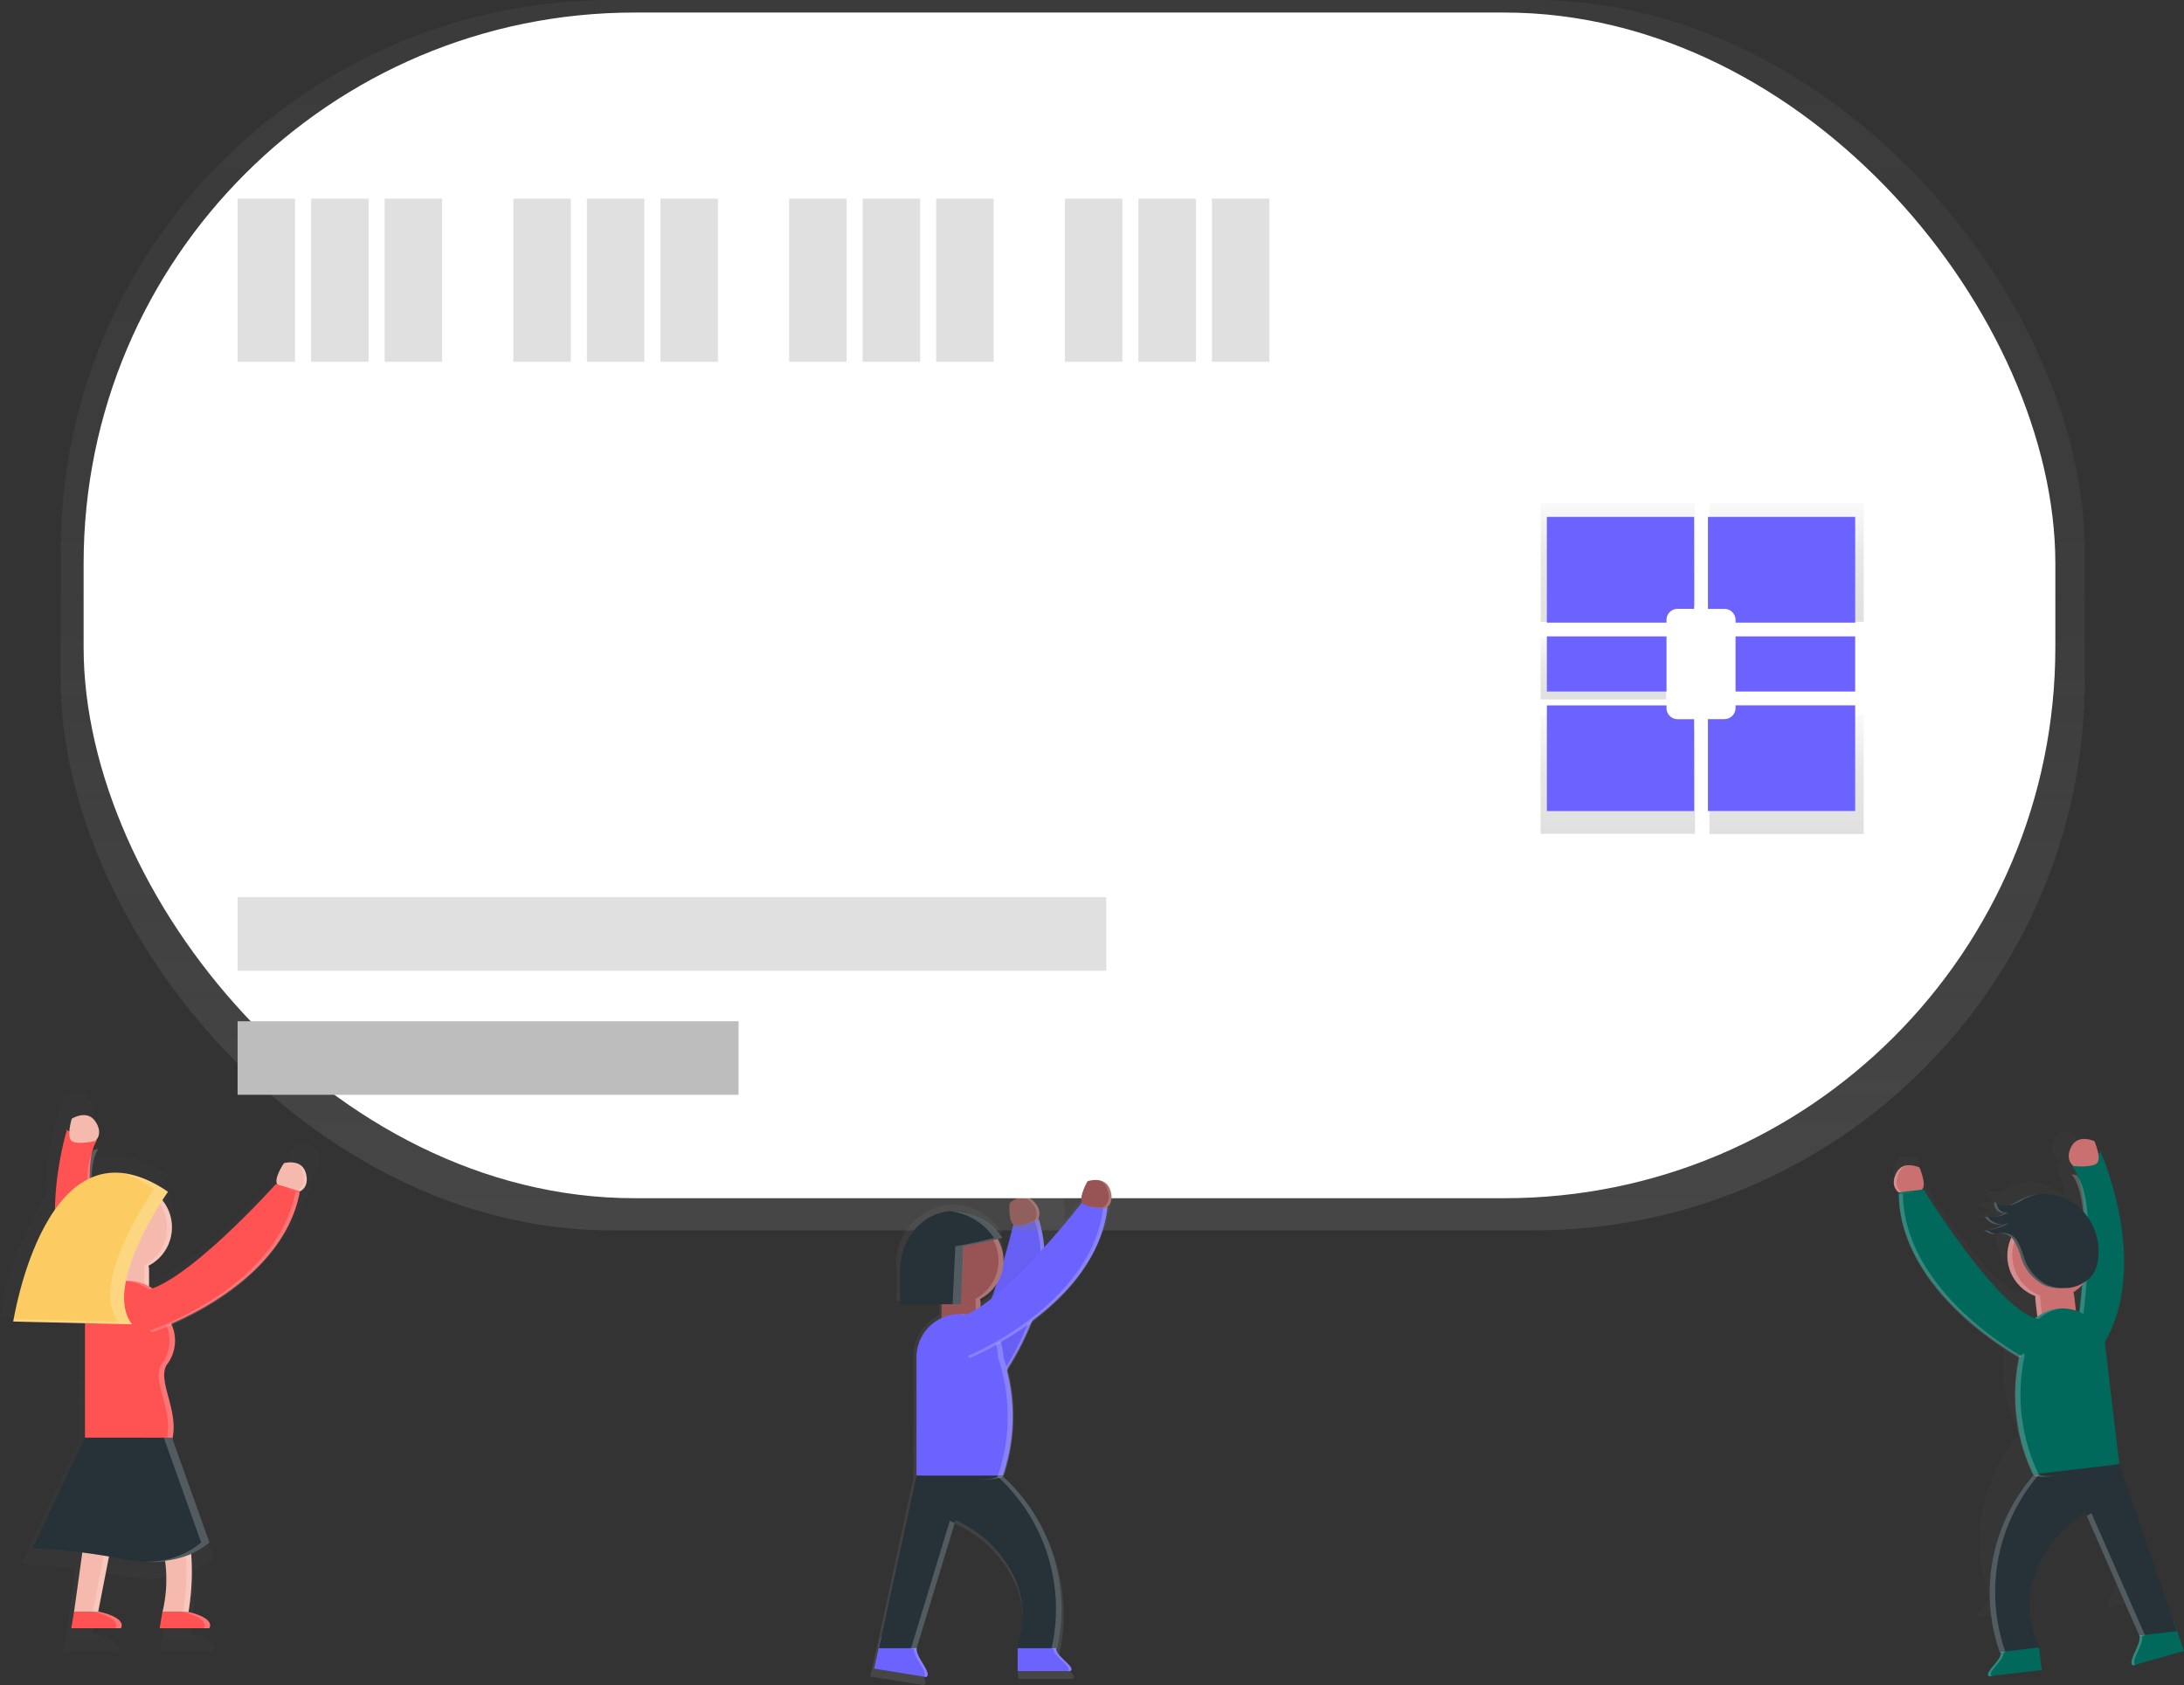 <svg xmlns="http://www.w3.org/2000/svg" xmlns:xlink="http://www.w3.org/1999/xlink" width="109" height="84.103" viewBox="0 0 109 84.103"><rect x="0" y="0" width="109" height="84.103" fill="#333333" stroke="none"/><defs><style>.a{fill:url(#a);}.b{fill:#6c63ff;}.c{opacity:0.05;}.d,.g{fill:#fff;}.d,.n{opacity:0.2;}.e{fill:#985454;}.f{fill:url(#b);}.h{fill:#e0e0e0;}.i{fill:#bdbdbd;}.j{fill:url(#c);}.k{fill:url(#d);}.l{fill:url(#e);}.m{fill:url(#g);}.o{fill:url(#i);}.p{fill:url(#j);}.q{fill:#ff5252;}.r{fill:#f6b9ad;}.s{fill:#263238;}.t{fill:#fccc63;}.u{fill:url(#k);}.v{fill:url(#l);}.w{fill:#ca7070;}.x{fill:#00695c;}</style><linearGradient id="a" x1="0.5" y1="1" x2="0.5" gradientUnits="objectBoundingBox"><stop offset="0" stop-color="gray" stop-opacity="0.251"/><stop offset="0.54" stop-color="gray" stop-opacity="0.122"/><stop offset="1" stop-color="gray" stop-opacity="0.102"/></linearGradient><linearGradient id="b" x1="0.5" y1="1" x2="0.5" y2="0" xlink:href="#a"/><linearGradient id="c" x1="0.5" y1="1" x2="0.5" gradientUnits="objectBoundingBox"><stop offset="0" stop-opacity="0.122"/><stop offset="0.55" stop-opacity="0.09"/><stop offset="1" stop-opacity="0.02"/></linearGradient><linearGradient id="d" x1="0.5" y1="1.001" x2="0.5" y2="0.001" xlink:href="#c"/><linearGradient id="e" x1="0.5" y1="1" x2="0.5" y2="0" xlink:href="#c"/><linearGradient id="g" x1="0.5" y1="1" x2="0.5" y2="0" xlink:href="#c"/><linearGradient id="i" x1="0.501" y1="1" x2="0.501" y2="-0.04" xlink:href="#a"/><linearGradient id="j" x1="0.5" y1="1" x2="0.5" y2="0" xlink:href="#a"/><linearGradient id="k" x1="246.583" y1="-1170.459" x2="246.583" y2="-1171.347" xlink:href="#a"/><linearGradient id="l" x1="1.415" y1="-0.941" x2="1.415" y2="-1.927" xlink:href="#a"/></defs><g transform="translate(0.03)"><path class="a" d="M521.848,599.316c-.062-.06-.126-.126-.171-.177a.755.755,0,0,1-.178-.341h.045l.021-.1a9.3,9.3,0,0,0-2.791-8.8.1.1,0,0,0,.013-.023,9.713,9.713,0,0,0,.111-5.771,16.733,16.733,0,0,0,1.493-2.241,9.234,9.234,0,0,0,3.631-5.094,6.4,6.4,0,0,0,.126-.728.778.778,0,0,0,.116-.9.844.844,0,0,0-.055-.117.282.282,0,0,0-.021-.033.7.7,0,0,0-.044-.064l-.029-.033a.645.645,0,0,0-.047-.047l-.033-.028-.05-.035-.035-.021-.054-.026-.034-.015-.06-.02-.03-.009a.793.793,0,0,0-.086-.018h0a1.348,1.348,0,0,0-.57.057s-.453.786-.276,1.085c-.137.174-.5.638-1.007,1.235a6.8,6.8,0,0,0-.15-1.488,6.418,6.418,0,0,0-.185-.715.77.77,0,0,0-.264-.864.862.862,0,0,0-.1-.084l-.033-.021a.743.743,0,0,0-.067-.04l-.039-.018a.641.641,0,0,0-.062-.024l-.04-.011-.06-.013h-.138l-.064.006H520.6a.708.708,0,0,0-.086.02h0a1.347,1.347,0,0,0-.5.287s-.088.9.2,1.1a43.505,43.505,0,0,1-1.679,5.284,10.069,10.069,0,0,1-.928.713V581a.978.978,0,0,0,0-.107h0a1.013,1.013,0,0,0-.016-.1l.016-.009.068-.038.1-.06.063-.04q.07-.049.136-.1l.052-.044c.031-.026.06-.054.091-.082l.043-.06q.054-.055.1-.116l.037-.044a1.421,1.421,0,0,0,.091-.126l.037-.054q.039-.06.074-.126l.023-.04c.029-.054.055-.11.081-.166l.02-.05q.028-.068.05-.14a.189.189,0,0,1,.016-.049c.019-.06.035-.126.048-.186a.081.081,0,0,1,.006-.038q.015-.081.025-.162V579c0-.067.01-.133.01-.2a2.209,2.209,0,0,0-.285-1.085l.1-.028.077-.024c.029-.01.043-.019.039-.025-.054-.073-.11-.142-.166-.21l-.055-.063a.919.919,0,0,0-.126-.126l-.064-.065c-.04-.039-.081-.078-.126-.115l-.063-.057c-.05-.044-.1-.084-.152-.126l-.033-.026c-.062-.045-.126-.088-.185-.126l-.071-.043c-.04-.025-.082-.049-.126-.072l-.082-.043-.115-.055-.084-.038c-.04-.016-.082-.033-.126-.047l-.077-.028c-.062-.02-.126-.038-.185-.054l-.1-.021-.1-.021-.1-.016-.094-.011-.106-.009h-.2a1.719,1.719,0,0,0-.175.009h0a2.966,2.966,0,0,0-2.568,3.208v1.579h2.14v.715a2.22,2.22,0,0,0-1.289,2.014v6.09l-1.8,8.347h-.009v.023h0l-.353,1.571,2.67.427a.137.137,0,0,0,.084-.157.5.5,0,0,0-.032-.126,2.116,2.116,0,0,0-.152-.3c-.094-.162-.206-.336-.282-.494a1.1,1.1,0,0,1-.087-.252.981.981,0,0,1-.018-.136l1.965-6.458h-.009l.047-.152a6.019,6.019,0,0,1,3.147,3.224,5.045,5.045,0,0,1,.057,3.237h-.009v.021c-.028.069-.048.108-.048.108h.048v1.182h2.711C522.43,599.839,522.115,599.576,521.848,599.316Z" transform="translate(-468.718 -516.143)"/><path class="b" d="M539.837,608.411s4.676-4.916,3.147-9.641l-1.226.252s-1.645,6.924-3.4,7.918S539.837,608.411,539.837,608.411Z" transform="translate(-491.19 -537.987)"/><path class="c" d="M539.837,608.411s4.676-4.916,3.147-9.641l-1.226.252s-1.645,6.924-3.4,7.918S539.837,608.411,539.837,608.411Z" transform="translate(-491.19 -537.987)"/><path class="d" d="M555.807,599.352l.2-.042c1.523,4.725-3.147,9.641-3.147,9.641l-.144-.024C553.259,608.336,557.228,603.758,555.807,599.352Z" transform="translate(-504.198 -538.459)"/><path class="e" d="M568.628,591.657s.34-.423-.193-.953-1.185.1-1.185.1-.093.94.22,1.089S568.628,591.657,568.628,591.657Z" transform="translate(-516.888 -530.751)"/><path class="d" d="M571.91,591.706s.34-.423-.193-.953a.666.666,0,0,0-.568-.208.675.675,0,0,1,.7.18c.533.53.193.953.193.953a3.764,3.764,0,0,1-.783.252A4.109,4.109,0,0,0,571.91,591.706Z" transform="translate(-520.308 -530.768)"/><rect class="f" width="101.022" height="61.412" rx="27.5" transform="translate(2.997)"/><rect class="g" width="98.406" height="59.181" rx="27.5" transform="translate(4.143 0.626)"/><rect class="h" width="2.868" height="8.143" transform="translate(11.828 9.916)"/><rect class="h" width="2.868" height="8.143" transform="translate(15.498 9.916)"/><rect class="h" width="2.868" height="8.143" transform="translate(19.168 9.916)"/><rect class="h" width="2.868" height="8.143" transform="translate(25.591 9.916)"/><rect class="h" width="2.868" height="8.143" transform="translate(29.261 9.916)"/><rect class="h" width="2.868" height="8.143" transform="translate(32.931 9.916)"/><rect class="h" width="2.868" height="8.143" transform="translate(39.354 9.916)"/><rect class="h" width="2.868" height="8.143" transform="translate(43.024 9.916)"/><rect class="h" width="2.868" height="8.143" transform="translate(46.694 9.916)"/><rect class="h" width="2.868" height="8.143" transform="translate(53.117 9.916)"/><rect class="h" width="2.868" height="8.143" transform="translate(56.787 9.916)"/><rect class="h" width="2.868" height="8.143" transform="translate(60.457 9.916)"/><rect class="i" width="25.003" height="3.67" transform="translate(11.828 50.975)"/><rect class="h" width="43.354" height="3.67" transform="translate(11.828 44.783)"/><path class="j" d="M784.058,321.071a.6.6,0,0,1,.582-.629h.865V315.28h-7.7v5.942h6.26Z" transform="translate(-700.941 -290.188)"/><path class="k" d="M784.631,400.161a.6.6,0,0,1-.582-.63v-.151h-6.26v5.942H785.5v-5.162Z" transform="translate(-700.933 -363.7)"/><rect class="l" width="6.26" height="3.101" transform="translate(76.857 31.81)"/><path class="j" d="M846.174,399.571a.6.6,0,0,1-.582.63h-.862v5.162h7.7V399.42h-6.261Z" transform="translate(-759.445 -363.735)"/><path class="m" d="M844.72,315.28v5.162h.862a.6.6,0,0,1,.582.629v.151h6.26V315.28Z" transform="translate(-759.436 -290.188)"/><rect class="l" width="6.26" height="3.101" transform="translate(86.729 31.81)"/><path class="b" d="M786.261,326.052a.555.555,0,0,1,.555-.554h.823V320.91h-7.35v5.276h5.971Z" transform="translate(-703.118 -295.109)"/><path class="b" d="M786.816,396.3a.555.555,0,0,1-.555-.554v-.133H780.29v5.276h7.349V396.3Z" transform="translate(-703.118 -360.404)"/><rect class="b" width="5.971" height="2.752" transform="translate(77.172 31.765)"/><path class="b" d="M845.509,395.743a.555.555,0,0,1-.555.554h-.823v4.588h7.349V395.61h-5.97Z" transform="translate(-758.921 -360.404)"/><path class="b" d="M844.14,320.91V325.5h.823a.555.555,0,0,1,.555.554v.133h5.971V320.91Z" transform="translate(-758.929 -295.109)"/><rect class="b" width="5.971" height="2.752" transform="translate(86.588 31.765)"/><g class="n" transform="translate(2.831 55.289)"><path class="o" d="M189.853,555.174l.011-.038S189.725,555.116,189.853,555.174Z" transform="translate(-189.799 -555.133)"/></g><g class="n" transform="translate(-0.03 54.512)"><path class="p" d="M182.977,552.089a.9.9,0,0,0-.049-.126c0-.013-.014-.024-.02-.037a.774.774,0,0,0-.042-.07l-.028-.036q-.021-.028-.045-.053l-.033-.031a.513.513,0,0,0-.05-.042l-.035-.025-.055-.033-.035-.019-.063-.026-.031-.013q-.045-.015-.089-.025h0a1.424,1.424,0,0,0-.606.016s-.578.852-.355,1.158l-.073-.023s-4.292,4.784-6.713,5.678q-.093-.063-.193-.118v-.9a1.056,1.056,0,0,0,0-.112h0a1.044,1.044,0,0,0-.018-.107l.018-.01.072-.04.1-.063.067-.043q.074-.052.145-.108l.054-.047c.033-.028.064-.057.1-.087l.055-.054a1.607,1.607,0,0,0,.111-.126l.039-.048q.05-.062.1-.126l.039-.058q.042-.063.079-.126l.024-.043c.03-.057.059-.116.084-.176l.021-.053q.029-.073.054-.147a.167.167,0,0,1,.018-.052,1.789,1.789,0,0,0,.05-.2.079.079,0,0,1,.008-.04q.016-.084.026-.171v-.058c.006-.07.011-.142.011-.214a2.337,2.337,0,0,0-.521-1.474c.184-.287.3-.456.3-.456-.111-.076-.219-.146-.327-.212l-.1-.062-.215-.126-.126-.064c-.064-.034-.126-.067-.193-.1l-.126-.057-.183-.079-.126-.048c-.06-.024-.126-.045-.181-.065l-.113-.038c-.062-.02-.126-.036-.185-.053l-.1-.028c-.069-.016-.137-.031-.205-.044l-.073-.015c-.092-.016-.184-.029-.274-.038h0a3.274,3.274,0,0,0-1.648.252,3.05,3.05,0,0,1,.37-1.538l-.057-.019-.02.019s-.068.015-.173.034a1.444,1.444,0,0,0-.089.167,1.917,1.917,0,0,1,.263-.656l-.057-.019a.775.775,0,0,0-.02-1.041c-.454-.681-1.288-.151-1.288-.151a3.525,3.525,0,0,0-.126.687c-.064-.025-.108-.045-.138-.06a17.165,17.165,0,0,0-.647,4.323,16.671,16.671,0,0,0-2.243,5.956h0l-.009.054h0c-.009.049-.013.076-.013.076l3.9.091V566.5l-2.848,6.005s1.076.039,2.713.252l-.449,3.213h0l-.15.9h2.7c.3-.6-1.2-.9-1.2-.9h-.034l.587-3q.389.065.8.143a7.829,7.829,0,0,0,1.217.137h0a6.449,6.449,0,0,0,1.013-.044,7.1,7.1,0,0,1-.112,2.762H175.2l-.15.9h2.7c.262-.524-.847-.82-1.133-.881l.013-.088a15.083,15.083,0,0,0,.107-3.06,3.705,3.705,0,0,0,.962-.574h0l.038-.033h0l.011-.011-2.014-5.649c.378-1.6-.934-3.273-.234-4.118a2.08,2.08,0,0,0,.194-2.094c1.888-.826,5.714-2.9,6.787-6.48a6.778,6.778,0,0,0,.191-.768S183.212,552.874,182.977,552.089Z" transform="translate(-167.07 -548.96)"/></g><path class="q" d="M189.423,563.763s-2.051,6.467,1.385,10.048l.993-.755s-2.032-7.059-.9-8.717C188.9,563.662,189.423,563.763,189.423,563.763Z" transform="translate(-186.108 -507.383)"/><path class="r" d="M195.842,559.357s.417-.348,0-.973-1.181-.138-1.181-.138-.278.9,0,1.112S195.842,559.357,195.842,559.357Z" transform="translate(-191.11 -502.407)"/><rect class="r" width="1.945" height="2.883" rx="0.973" transform="translate(7.407 65.289) rotate(180)"/><path class="d" d="M202.842,580.226s-2.007-6.972-.914-8.687c.1-.018.159-.031.159-.031l.018-.018.052.018c-1.133,1.658.9,8.717.9,8.717l-.993.755-.087-.093Z" transform="translate(-197.285 -514.142)"/><circle class="r" cx="2.154" cy="2.154" r="2.154" transform="translate(4.245 59.105)"/><path class="d" d="M218.056,590.677v-.938a.966.966,0,0,0-.023-.2,2.154,2.154,0,0,0-.864-4.065h.126a2.154,2.154,0,0,1,.986,4.065.965.965,0,0,1,.023.2v.938a.966.966,0,0,1-1.094.964A.976.976,0,0,0,218.056,590.677Z" transform="translate(-210.893 -526.362)"/><path class="q" d="M200.76,631.859s4.155.47,4.308,0c.5-1.52-.833-3.156-.166-3.957a1.971,1.971,0,0,0,.166-1.948,2.154,2.154,0,0,0-2.154-2.154h0a2.154,2.154,0,0,0-2.154,2.154Z" transform="translate(-196.549 -559.866)"/><path class="d" d="M218.936,627.9a1.971,1.971,0,0,0,.166-1.948,2.154,2.154,0,0,0-2.154-2.154.85.85,0,0,0-.138.008,2.152,2.152,0,0,1,2.014,2.146,1.971,1.971,0,0,1-.166,1.948c-.669.8.661,2.439.166,3.957-.048.145-.476.2-1.045.208.7.008,1.267-.04,1.321-.208C219.6,630.339,218.269,628.7,218.936,627.9Z" transform="translate(-210.578 -559.866)"/><path class="r" d="M200.4,686.72h0a12.333,12.333,0,0,1,1.754,8.522l-.013.093h-1.3a6.943,6.943,0,0,0,0-3.266,5.162,5.162,0,0,0-1.964-3.126l-1.249,6.392h-1.2l1.2-8.615Z" transform="translate(-192.764 -614.865)"/><path class="r" d="M277.826,578.248s.5-.21.285-.93-1.089-.478-1.089-.478-.53.782-.326,1.063S277.826,578.248,277.826,578.248Z" transform="translate(-262.883 -518.783)"/><path class="q" d="M218.092,592.726s6.453-2.091,7.372-6.97l-1.2-.366s-4.75,5.3-6.759,5.34S218.092,592.726,218.092,592.726Z" transform="translate(-210.522 -526.292)"/><path class="d" d="M233.644,588.34l.2.062c-.914,4.88-7.369,6.971-7.369,6.971l-.115-.089C227.119,595.016,232.792,592.891,233.644,588.34Z" transform="translate(-218.926 -528.87)"/><g class="n" transform="translate(4.594 71.855)"><path class="g" d="M205.05,704.37l-1.25,6.392h.277l1.214-6.205A2.959,2.959,0,0,0,205.05,704.37Z" transform="translate(-203.8 -702.148)"/><path class="g" d="M226.086,686.72h-.276a12.334,12.334,0,0,1,1.754,8.522l-.013.093h.276l.013-.093A12.393,12.393,0,0,0,226.086,686.72Z" transform="translate(-223.039 -686.72)"/></g><path class="d" d="M280.225,578.385s.5-.21.285-.93a.666.666,0,0,0-.4-.454.675.675,0,0,1,.533.493c.215.72-.285.93-.285.93a3.762,3.762,0,0,1-.808-.152A4.114,4.114,0,0,0,280.225,578.385Z" transform="translate(-265.419 -518.958)"/><path class="s" d="M182.614,685.94,180,691.456a32.377,32.377,0,0,1,4.55.552c2.9.551,4.274-.827,4.274-.827l-1.867-5.239Z" transform="translate(-178.402 -614.183)"/><path class="q" d="M196.709,754.94s1.385.276,1.1.827H195.33l.139-.827Z" transform="translate(-191.802 -674.496)"/><path class="q" d="M231.749,754.94s1.385.276,1.1.827H230.37l.138-.827Z" transform="translate(-222.431 -674.496)"/><path class="t" d="M180.051,581.836s-3.31,4.687-1.793,6.612l-5.928-.138S173.984,577.7,180.051,581.836Z" transform="translate(-171.698 -522.349)"/><path class="d" d="M180.06,581.95a5.032,5.032,0,0,0-2.309-.94,5.834,5.834,0,0,1,1.62.8s-3.309,4.687-1.793,6.618l-5.218-.126c-.014.078-.02.126-.02.126l5.928.138C176.75,586.638,180.06,581.95,180.06,581.95Z" transform="translate(-171.707 -522.463)"/><path class="d" d="M226.325,685.94h-.409l1.867,5.239a4.22,4.22,0,0,1-2.743.953,4.386,4.386,0,0,0,3.156-.953Z" transform="translate(-217.772 -614.183)"/><path class="d" d="M204.366,754.94h-.276s1.385.276,1.1.827h.271C205.744,755.216,204.366,754.94,204.366,754.94Z" transform="translate(-199.459 -674.496)"/><path class="d" d="M239.406,754.94h-.276s1.385.276,1.1.827h.276C240.784,755.216,239.406,754.94,239.406,754.94Z" transform="translate(-230.088 -674.496)"/><g class="n" transform="translate(103.792 57.061)"><path class="u" d="M991.73,569.214l.013.03C991.843,569.179,991.73,569.214,991.73,569.214Z" transform="translate(-991.73 -569.205)"/></g><g class="n" transform="translate(94.461 56.506)"><path class="v" d="M928.53,588.494l2.187-.63-.465-1.319h0l-.006-.019h-.008l-2.437-7.072-.63-5.294a1.988,1.988,0,0,0-.034-.2c1.99-3.409,0-8.154-.178-8.567-.023.015-.058.035-.108.063a2.908,2.908,0,0,0-.174-.553s-.737-.355-1.044.252c-.268.528.009.8.086.859l-.044.021a1.589,1.589,0,0,1,.28.514,1.211,1.211,0,0,0-.091-.126.837.837,0,0,1-.146-.011l-.018-.014-.044.021a3.1,3.1,0,0,1,.5,1.648,2.394,2.394,0,0,0-.308-.285,2.434,2.434,0,0,0-1.681-.478h0l-.109.013h0c-.062.008-.123.02-.184.034l-.045.01-.077.02-.088.028-.063.021-.108.043-.04.018a1.317,1.317,0,0,0-.126.064,2.374,2.374,0,0,1-.449.225c-.021.006-.044.01-.065.015h0a.79.79,0,0,1-.531-.086l-.054-.033a.723.723,0,0,1-.06-.044.349.349,0,0,0,0,.152.462.462,0,0,0,.2.292.439.439,0,0,0,.091.048.37.37,0,0,0,.15.024.334.334,0,0,0,.052-.006l-.013.008a.923.923,0,0,1-.092.052h-.006q-.051.025-.1.045h0a1.2,1.2,0,0,1-.548.073h0l-.06-.008a.36.36,0,0,1-.089-.016.677.677,0,0,0,.038.057l.014.016.029.035.016.018.031.031.018.016.038.03.015.011.055.036.019.01.04.021.026.011.035.015.029.01.035.011.029.009.04.009.049.009h.272a.685.685,0,0,0,.2-.074,1.176,1.176,0,0,1-.126.067h0l-.06.03-.063.03-.062.028-.064.026-.062.024-.067.024-.062.02-.07.021-.059.016-.077.019-.055.013-.088.016-.047.008-.133.018h0a.579.579,0,0,1,.22.084.555.555,0,0,0,.136.053.493.493,0,0,0,.063,0h.13l.067-.009h.111a.9.9,0,0,1,.369.072.641.641,0,0,1,.167.115c-.015.033-.03.067-.044.1s-.023.059-.033.088q-.03.089-.053.181a1.94,1.94,0,0,0-.039.677.742.742,0,0,0,.019.126l.006.034q.01.049.023.1v.025q.016.059.035.117l.009.023q.016.048.035.094l.011.028a1.915,1.915,0,0,0,.111.218l.013.021q.029.048.06.093v.009q.037.052.076.1v.008q.036.045.076.088l.009.01a1.953,1.953,0,0,0,.183.175h0a1.949,1.949,0,0,0,.562.326.863.863,0,0,0,0,.091h0a.879.879,0,0,0,0,.093l.086.723q-.058.04-.113.084c-1.807-.577-5.016-5.8-5.016-5.8l-.062.008c.227-.217-.118-1-.118-1a1.177,1.177,0,0,0-.5-.1H918.1l-.025.008h-.016l-.026.011h-.014l-.039.02h0l-.036.023-.013.009-.025.019-.014.011-.021.02-.014.014-.02.021-.014.015-.02.025-.013.016-.02.031-.01.015c-.01.016-.019.033-.029.05-.307.6.1.872.1.872a5.61,5.61,0,0,0,.043.653c.449,4.037,5.135,6.652,5.375,6.783a8.358,8.358,0,0,0,.629,5.269.1.1,0,0,0,.013.018,8.145,8.145,0,0,0-1.522,7.938l.028.082h.04c0,.019,0,.038-.008.057a.65.65,0,0,1-.029.1.757.757,0,0,1-.083.159h0c-.037.054-.081.11-.126.166l-.048.059c-.194.234-.389.462-.216.525h0l.126-.015,2.251-.222-.126-1.027h.042s-.02-.03-.053-.088v-.019h-.008a4.409,4.409,0,0,1-.283-2.82,5.287,5.287,0,0,1,2.41-3.127l.055.126h-.008l2.373,5.414v.068a.906.906,0,0,1-.019.161,1,1,0,0,1-.033.126c-.079.23-.232.5-.288.709a.665.665,0,0,0-.019.084.252.252,0,0,0,0,.1.112.112,0,0,0,.083.083h0l.03-.009.065-.019Zm-2.548-15.9q-.069-.029-.14-.052l-.079-.676a.872.872,0,0,0-.033-.152,1.948,1.948,0,0,0,.378-.313C926.07,571.833,926.025,572.238,925.982,572.593Z" transform="translate(-917.614 -564.8)"/></g><path class="w" d="M918.058,579.288s-.454-.3-.115-.966,1.157-.277,1.157-.277.378.865.126,1.1S918.058,579.288,918.058,579.288Z" transform="translate(-823.331 -519.772)"/><path class="x" d="M957.658,768.13l-1.9.224a.629.629,0,0,1-.126.5c-.222.326-.694.744-.437.837l2.61-.308Z" transform="translate(-855.936 -686.025)"/><path class="d" d="M955.8,770.334a.63.63,0,0,0,.126-.5l-.139.016a.629.629,0,0,1-.126.5c-.222.326-.694.744-.437.837l.138-.016C955.106,771.078,955.578,770.66,955.8,770.334Z" transform="translate(-855.962 -687.511)"/><path class="x" d="M1014.125,758.65l-1.749.5a.913.913,0,0,1-.006.636c-.146.427-.522,1-.252,1.078l2.528-.721Z" transform="translate(-905.676 -677.739)"/><path class="x" d="M989.939,572.4s2.795,6.181-.2,10.141l-1.075-.638s1.19-7.249-.135-8.761C990.445,572.239,989.939,572.4,989.939,572.4Z" transform="translate(-885.141 -514.925)"/><path class="w" d="M987.408,568.868s-.455-.3-.115-.966,1.157-.277,1.157-.277.378.865.126,1.1S987.408,568.868,987.408,568.868Z" transform="translate(-883.95 -510.664)"/><path class="d" d="M1012.508,759.782a.912.912,0,0,0,.006-.636l1.618-.465-.008-.021-1.749.5a.913.913,0,0,1-.006.636c-.146.427-.522,1-.252,1.078l.106-.03C1012.02,760.729,1012.367,760.19,1012.508,759.782Z" transform="translate(-905.676 -677.748)"/><rect class="w" width="1.945" height="2.883" rx="0.973" transform="matrix(0.993, -0.117, 0.117, 0.993, 101.443, 63.932)"/><path class="d" d="M988.711,590.29s1.175-7.16-.111-8.732a.907.907,0,0,1-.161-.013l-.02-.015-.049.023c1.324,1.511.135,8.761.135,8.761l1.075.638c.025-.034.05-.068.074-.1Z" transform="translate(-885.001 -522.918)"/><circle class="w" cx="2.154" cy="2.154" r="2.154" transform="matrix(0.993, -0.117, 0.117, 0.993, 99.916, 60.789)"/><path class="d" d="M964.568,602.025l-.109-.932a.96.96,0,0,1,0-.205,2.154,2.154,0,0,1,.378-4.138l-.126.01a2.154,2.154,0,0,0-.5,4.155.978.978,0,0,0,0,.205l.11.932a.966.966,0,0,0,1.2.83A.976.976,0,0,1,964.568,602.025Z" transform="translate(-862.661 -536.222)"/><path class="x" d="M971.282,642.528s-4.07.953-4.28.5a9.182,9.182,0,0,1-.692-5.864,2.154,2.154,0,0,1,1.888-2.392h0a2.154,2.154,0,0,1,2.392,1.888Z" transform="translate(-865.543 -569.446)"/><path class="s" d="M962.251,696.46l2.87,8.336-1.863.22-2.682-6.12a5.856,5.856,0,0,0-2.669,3.463,4.588,4.588,0,0,0,.378,3.243l-1.992.242-.031-.091a8.957,8.957,0,0,1,1.711-8.782h0" transform="translate(-856.511 -623.379)"/><path class="d" d="M967.01,643.075a9.182,9.182,0,0,1-.692-5.864,2.154,2.154,0,0,1,1.749-2.371.573.573,0,0,0-.138.011h0a2.154,2.154,0,0,0-1.888,2.392,9.181,9.181,0,0,0,.692,5.864c.074.16.643.141,1.345.05C967.51,643.217,967.074,643.213,967.01,643.075Z" transform="translate(-865.307 -569.516)"/><path class="x" d="M925.743,595.863s-5.976-3.212-6-8.176l1.241-.147s3.725,6.066,5.7,6.464S925.743,595.863,925.743,595.863Z" transform="translate(-825.012 -528.171)"/><g class="n" transform="translate(99.27 73.589)"><path class="g" d="M994.35,715.995,996.983,722l.276-.033-2.682-6.12S994.491,715.9,994.35,715.995Z" transform="translate(-989.499 -713.916)"/><path class="g" d="M958.289,700.49h0l-.276.033h0a8.958,8.958,0,0,0-1.711,8.783l.031.091.276-.033-.031-.091A8.957,8.957,0,0,1,958.289,700.49Z" transform="translate(-955.817 -700.49)"/></g><path class="d" d="M920.007,589.06l-.207.024c.026,4.964,6,8.176,6,8.176l.126-.068C925.239,596.8,920.032,593.69,920.007,589.06Z" transform="translate(-825.064 -529.5)"/><path class="s" d="M954.843,591.717a3.477,3.477,0,0,1,.351.831,2.326,2.326,0,0,0,1.157,1.392,2.187,2.187,0,0,0,.992.149,1.846,1.846,0,0,0,1.371-.6,1.774,1.774,0,0,0,.331-.927,2.981,2.981,0,0,0-1.1-2.63,2.647,2.647,0,0,0-2.8-.252,2.633,2.633,0,0,1-.5.252.87.87,0,0,1-.787-.162.481.481,0,0,0,.535.564,1.342,1.342,0,0,1-1.016.176.872.872,0,0,0,1.141.308,2.938,2.938,0,0,1-1.207.4c.089-.009.282.133.394.152a2.37,2.37,0,0,0,.413-.019A.8.8,0,0,1,954.843,591.717Z" transform="translate(-854.355 -529.792)"/><g class="n" transform="translate(98.954 59.613)"><path class="g" d="M958.139,592.974a1.329,1.329,0,0,1-.491.189,1.337,1.337,0,0,0,.629-.205.487.487,0,0,1-.546-.463.82.82,0,0,1-.126-.084.481.481,0,0,0,.534.564Z" transform="translate(-957.056 -592.041)"/><path class="g" d="M963.54,589.995a2.627,2.627,0,0,0,.5-.252,2.392,2.392,0,0,1,.8-.263,2.422,2.422,0,0,0-.942.278,2.636,2.636,0,0,1-.5.252c-.024.008-.049.011-.073.016A.834.834,0,0,0,963.54,589.995Z" transform="translate(-962.067 -589.48)"/><path class="g" d="M953.833,601.18c-.112-.019-.3-.161-.394-.152a2.939,2.939,0,0,0,1.207-.4.77.77,0,0,1-.271.091,2.94,2.94,0,0,1-1.075.324c.089-.009.282.133.394.152a.924.924,0,0,0,.29-.011A.6.6,0,0,1,953.833,601.18Z" transform="translate(-953.3 -599.226)"/><path class="g" d="M962.613,607.551a2.188,2.188,0,0,1-.992-.149,2.341,2.341,0,0,1-1.157-1.392,3.511,3.511,0,0,0-.351-.831.8.8,0,0,0-.728-.363,1.384,1.384,0,0,0-.205.019h.068a.8.8,0,0,1,.728.363,3.473,3.473,0,0,1,.351.831,2.326,2.326,0,0,0,1.157,1.392,2.187,2.187,0,0,0,.992.148,1.753,1.753,0,0,0,.24-.024Z" transform="translate(-958.44 -602.884)"/><path class="g" d="M954.742,598.68a.881.881,0,0,1-.755-.365,1.282,1.282,0,0,1-.166-.025.881.881,0,0,0,.922.39Z" transform="translate(-953.755 -597.181)"/></g><path class="d" d="M918.2,579.253s-.454-.3-.115-.966a.666.666,0,0,1,.475-.378.675.675,0,0,0-.612.39c-.341.67.115.966.115.966a3.77,3.77,0,0,0,.822,0A4.114,4.114,0,0,1,918.2,579.253Z" transform="translate(-823.336 -519.753)"/><path class="b" d="M570.49,768.38H572.4a.63.63,0,0,0,.181.492c.258.3.776.657.532.781H570.49Z" transform="translate(-519.731 -686.244)"/><path class="d" d="M584.728,768.872a.63.63,0,0,1-.181-.492h.138a.63.63,0,0,0,.181.492c.258.3.776.657.533.781h-.138C585.508,769.529,584.99,769.171,584.728,768.872Z" transform="translate(-532.017 -686.244)"/><path class="b" d="M513.906,765.24l1.8.293a.912.912,0,0,0,.082.63c.2.407.629.929.371,1.041l-2.595-.419Z" transform="translate(-469.968 -683.499)"/><path class="d" d="M518.014,766.183a.913.913,0,0,1-.082-.629l-1.662-.272v-.021l1.8.293a.913.913,0,0,0,.082.629c.2.407.629.929.371,1.041l-.108-.018C518.61,767.065,518.2,766.571,518.014,766.183Z" transform="translate(-472.337 -683.517)"/><rect class="e" width="1.945" height="2.883" rx="0.973" transform="translate(48.906 66.943) rotate(180)"/><circle class="e" cx="2.154" cy="2.154" r="2.154" transform="translate(45.745 60.759)"/><path class="d" d="M547.686,603.847v-.938a.968.968,0,0,0-.023-.2,2.154,2.154,0,0,0-.864-4.065h.126a2.154,2.154,0,0,1,.986,4.069.964.964,0,0,1,.023.2v.934a.966.966,0,0,1-1.094.964A.976.976,0,0,0,547.686,603.847Z" transform="translate(-499.024 -537.874)"/><path class="b" d="M530.39,645.04s4.155.47,4.308,0a9.19,9.19,0,0,0,0-5.906,2.154,2.154,0,0,0-2.154-2.154h0a2.154,2.154,0,0,0-2.154,2.143Z" transform="translate(-484.679 -571.387)"/><path class="s" d="M517.366,701l-1.876,8.615h1.876l1.945-6.392a5.853,5.853,0,0,1,3.057,3.126,4.574,4.574,0,0,1,0,3.266h2.014l.02-.093A8.957,8.957,0,0,0,521.673,701h0" transform="translate(-471.655 -627.347)"/><path class="d" d="M548.688,645.075a9.19,9.19,0,0,0,0-5.906,2.154,2.154,0,0,0-2.014-2.149h.138a2.154,2.154,0,0,1,2.154,2.138,9.188,9.188,0,0,1,0,5.906c-.055.167-.623.215-1.329.208C548.209,645.269,548.64,645.215,548.688,645.075Z" transform="translate(-498.913 -571.422)"/><g class="n" transform="translate(45.431 73.682)"><path class="g" d="M530.358,719.007l-1.91,6.275h-.278l1.945-6.392S530.208,718.929,530.358,719.007Z" transform="translate(-528.17 -716.667)"/><path class="g" d="M562.39,701.23h.278a8.957,8.957,0,0,1,2.729,8.522l-.02.093H565.1l.02-.093A8.957,8.957,0,0,0,562.39,701.23Z" transform="translate(-558.082 -701.23)"/></g><path class="b" d="M541.637,599.872s6.287-2.549,6.849-7.482l-1.219-.279s-4.357,5.63-6.359,5.811S541.637,599.872,541.637,599.872Z" transform="translate(-493.232 -532.166)"/><path class="d" d="M557.432,594.5l.2.047c-.561,4.933-6.849,7.482-6.849,7.482l-.126-.082C551.4,601.628,556.908,599.1,557.432,594.5Z" transform="translate(-502.397 -534.255)"/><path class="e" d="M596.924,585.195s.483-.245.218-.948-1.12-.4-1.12-.4-.473.818-.252,1.084S596.924,585.195,596.924,585.195Z" transform="translate(-541.776 -524.886)"/><path class="d" d="M599.532,585.261s.483-.245.218-.948a.666.666,0,0,0-.432-.423.675.675,0,0,1,.567.454c.267.7-.218.948-.218.948a3.764,3.764,0,0,1-.817-.093A4.119,4.119,0,0,0,599.532,585.261Z" transform="translate(-544.521 -524.981)"/><path class="s" d="M527.025,597.833l-.126,2.9H523.86V599.2c0-3.087,3.263-4.259,5.1-1.778A19.072,19.072,0,0,1,527.025,597.833Z" transform="translate(-478.971 -535.636)"/><path class="d" d="M543.64,596.1a3.071,3.071,0,0,1,2.2,1.333,18.949,18.949,0,0,1-1.93.414l-.138,2.9h.42l.138-2.9a18.621,18.621,0,0,0,1.93-.414A2.975,2.975,0,0,0,543.64,596.1Z" transform="translate(-496.261 -535.646)"/></g></svg>